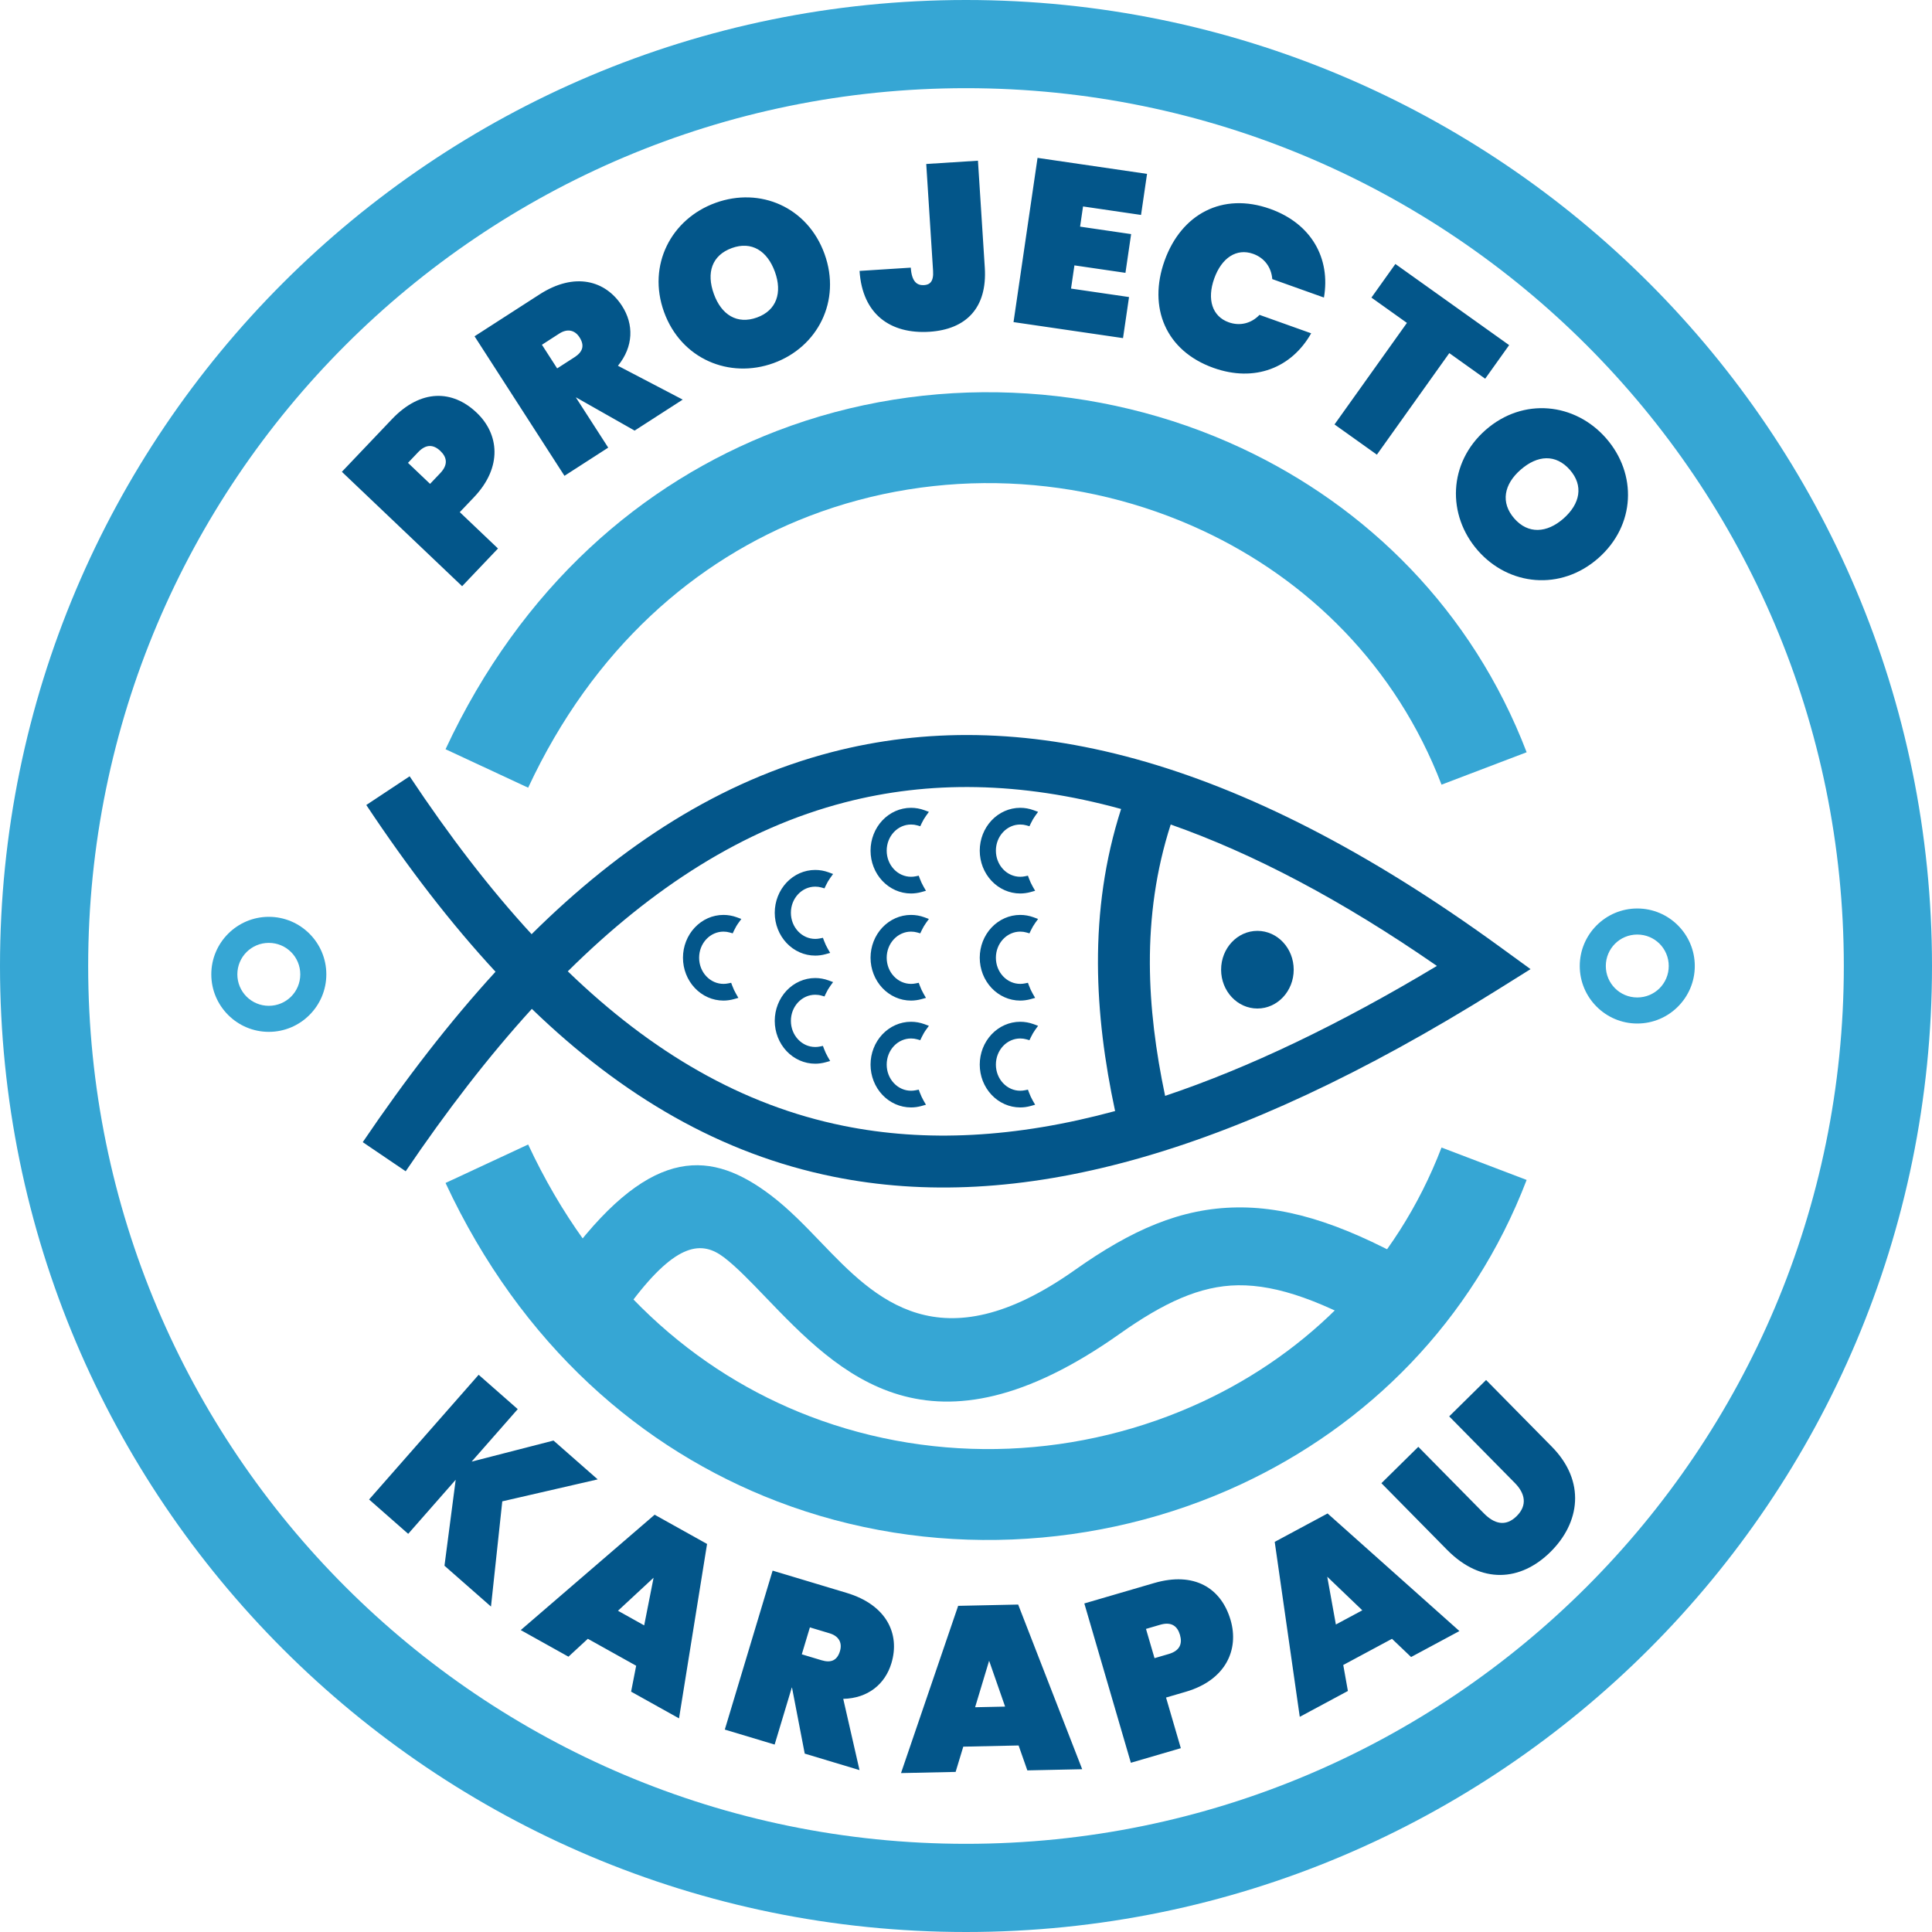<svg width="150" height="150" viewBox="0 0 150 150" fill="none" xmlns="http://www.w3.org/2000/svg">
<path d="M44.291 97.347C50.732 88.859 55.309 89.358 59.852 92.805C61.252 93.868 62.481 95.147 63.776 96.495C67.921 100.808 72.945 106.034 83.45 98.604C87.841 95.499 91.657 93.799 96.051 93.744C100.316 93.691 104.829 95.235 110.661 98.609L107.627 103.847C102.771 101.038 99.209 99.75 96.122 99.788C93.163 99.826 90.347 101.145 86.934 103.558C72.192 113.984 65.192 106.7 59.415 100.69C58.26 99.487 57.164 98.347 56.202 97.617C54.502 96.327 52.556 96.446 49.103 100.997L44.291 97.347Z" fill="#36A6D4"/>
<path d="M34.591 58.17C40.479 45.542 49.859 37.468 60.327 33.454C66.214 31.196 72.453 30.238 78.609 30.49C84.772 30.742 90.831 32.201 96.355 34.776C106.128 39.334 114.298 47.373 118.528 58.405L111.92 60.921C108.393 51.724 101.556 45.009 93.368 41.191C88.659 38.996 83.526 37.753 78.332 37.541C73.132 37.329 67.847 38.144 62.843 40.062C54.003 43.453 46.05 50.339 41.006 61.156L34.591 58.17Z" fill="#36A6D4"/>
<path d="M41.006 88.859C46.05 99.676 54.003 106.562 62.843 109.952C67.847 111.871 73.132 112.686 78.332 112.474C83.526 112.261 88.659 111.019 93.368 108.823C101.556 105.005 108.393 98.291 111.92 89.094L118.528 91.61C114.298 102.641 106.128 110.681 96.355 115.238C90.831 117.814 84.772 119.273 78.609 119.525C72.453 119.777 66.214 118.819 60.327 116.561C49.859 112.546 40.479 104.472 34.591 91.845L41.006 88.859Z" fill="#36A6D4"/>
<path d="M31.804 60.272C34.875 64.893 38.016 68.992 41.273 72.53C48.277 65.593 55.951 60.628 64.591 58.391C78.987 54.664 95.842 58.531 116.409 73.482L118.831 75.243L116.291 76.832C95.466 89.862 78.842 94.222 64.7 91.358C56.017 89.6 48.35 85.147 41.293 78.329C37.889 82.065 34.637 86.303 31.498 90.937L28.164 88.677C31.453 83.821 34.876 79.373 38.473 75.445C35.005 71.702 31.677 67.373 28.439 62.5L31.804 60.272ZM44.084 75.414C50.604 81.714 57.623 85.815 65.49 87.408C71.85 88.696 78.816 88.367 86.577 86.262C85.76 82.457 85.258 78.643 85.245 74.814C85.232 70.792 85.764 66.788 87.042 62.809C79.195 60.654 72.098 60.612 65.603 62.294C57.7 64.34 50.61 68.947 44.084 75.414ZM90.459 85.083C96.924 82.915 103.925 79.581 111.561 74.994C104.141 69.855 97.276 66.259 90.893 64.015C89.742 67.589 89.263 71.191 89.275 74.814C89.286 78.195 89.73 81.624 90.459 85.083Z" fill="#03568A"/>
<path d="M97.624 78.301C99.181 78.301 100.443 76.951 100.443 75.286C100.443 73.621 99.181 72.272 97.624 72.272C96.068 72.272 94.806 73.621 94.806 75.286C94.806 76.951 96.068 78.301 97.624 78.301Z" fill="#03568A"/>
<path d="M70.733 63.005C71.059 63.005 71.373 63.064 71.666 63.171C71.528 63.362 71.404 63.575 71.294 63.807C71.115 63.756 70.927 63.729 70.733 63.729C70.131 63.729 69.587 63.989 69.193 64.407C68.799 64.826 68.556 65.405 68.556 66.044C68.556 66.683 68.799 67.263 69.193 67.681C69.587 68.1 70.131 68.359 70.733 68.359C70.874 68.359 71.013 68.345 71.147 68.317C71.237 68.556 71.342 68.78 71.459 68.984C71.227 69.049 70.984 69.083 70.733 69.083C69.944 69.083 69.229 68.743 68.712 68.193C68.195 67.643 67.875 66.883 67.875 66.044C67.875 65.205 68.195 64.445 68.712 63.895C69.229 63.346 69.944 63.005 70.733 63.005ZM79.21 63.005C79.537 63.005 79.851 63.064 80.144 63.171C80.006 63.362 79.882 63.575 79.772 63.807C79.593 63.756 79.405 63.729 79.21 63.729C78.609 63.729 78.065 63.989 77.671 64.407C77.277 64.826 77.034 65.405 77.034 66.044C77.034 66.683 77.277 67.263 77.671 67.681C78.065 68.1 78.609 68.359 79.21 68.359C79.352 68.359 79.491 68.345 79.625 68.317C79.715 68.556 79.82 68.78 79.937 68.984C79.705 69.049 79.461 69.083 79.21 69.083C78.421 69.083 77.707 68.743 77.19 68.193C76.673 67.643 76.353 66.883 76.353 66.044C76.353 65.205 76.673 64.445 77.19 63.895C77.707 63.346 78.421 63.005 79.21 63.005ZM79.21 71.321C79.537 71.321 79.851 71.379 80.144 71.487C80.006 71.677 79.882 71.89 79.772 72.123C79.593 72.072 79.405 72.044 79.21 72.044C78.609 72.044 78.065 72.304 77.671 72.723C77.277 73.141 77.034 73.72 77.034 74.36C77.034 74.999 77.277 75.578 77.671 75.996C78.065 76.415 78.609 76.675 79.21 76.675C79.352 76.675 79.491 76.66 79.625 76.632C79.715 76.872 79.82 77.095 79.937 77.299C79.705 77.364 79.461 77.398 79.21 77.398C78.421 77.398 77.707 77.058 77.19 76.508C76.673 75.958 76.353 75.199 76.353 74.36C76.353 73.52 76.673 72.761 77.19 72.211C77.707 71.661 78.421 71.321 79.21 71.321ZM79.21 79.617C79.537 79.617 79.851 79.675 80.144 79.783C80.006 79.973 79.882 80.186 79.772 80.419C79.593 80.368 79.405 80.341 79.21 80.341C78.609 80.341 78.065 80.6 77.671 81.019C77.277 81.437 77.034 82.016 77.034 82.656C77.034 83.295 77.277 83.874 77.671 84.292C78.065 84.711 78.609 84.971 79.21 84.971C79.352 84.971 79.491 84.956 79.625 84.928C79.715 85.168 79.82 85.391 79.937 85.595C79.705 85.66 79.461 85.695 79.21 85.695C78.421 85.695 77.707 85.354 77.19 84.805C76.673 84.254 76.353 83.495 76.353 82.656C76.353 81.817 76.673 81.057 77.19 80.507C77.707 79.957 78.421 79.617 79.21 79.617ZM70.733 79.617C71.059 79.617 71.373 79.675 71.666 79.783C71.528 79.973 71.404 80.186 71.294 80.419C71.115 80.368 70.927 80.341 70.733 80.341C70.131 80.341 69.587 80.6 69.193 81.019C68.799 81.437 68.556 82.016 68.556 82.656C68.556 83.295 68.799 83.874 69.193 84.292C69.587 84.711 70.131 84.971 70.733 84.971C70.874 84.971 71.013 84.956 71.147 84.928C71.237 85.168 71.342 85.391 71.459 85.595C71.227 85.66 70.984 85.695 70.733 85.695C69.944 85.695 69.229 85.354 68.712 84.805C68.195 84.254 67.875 83.495 67.875 82.656C67.875 81.817 68.195 81.057 68.712 80.507C69.229 79.957 69.944 79.617 70.733 79.617ZM70.733 71.321C71.059 71.321 71.373 71.379 71.666 71.487C71.528 71.677 71.404 71.89 71.294 72.123C71.115 72.072 70.927 72.044 70.733 72.044C70.131 72.044 69.587 72.304 69.193 72.723C68.799 73.141 68.556 73.72 68.556 74.36C68.556 74.999 68.799 75.578 69.193 75.996C69.587 76.415 70.131 76.675 70.733 76.675C70.874 76.675 71.013 76.66 71.147 76.632C71.237 76.872 71.342 77.095 71.459 77.299C71.227 77.364 70.984 77.398 70.733 77.398C69.944 77.398 69.229 77.058 68.712 76.508C68.195 75.958 67.875 75.199 67.875 74.36C67.875 73.52 68.195 72.761 68.712 72.211C69.229 71.661 69.944 71.321 70.733 71.321ZM63.294 67.829C63.621 67.829 63.935 67.887 64.228 67.995C64.09 68.185 63.966 68.398 63.857 68.631C63.677 68.58 63.489 68.552 63.294 68.552C62.693 68.552 62.149 68.812 61.755 69.231C61.361 69.649 61.118 70.228 61.118 70.868C61.118 71.507 61.361 72.086 61.755 72.504C62.149 72.923 62.693 73.183 63.294 73.183C63.436 73.183 63.575 73.168 63.709 73.141C63.799 73.38 63.904 73.603 64.021 73.807C63.789 73.872 63.546 73.907 63.294 73.907C62.506 73.907 61.791 73.566 61.274 73.016C60.757 72.466 60.437 71.707 60.437 70.868C60.437 70.029 60.757 69.269 61.274 68.719C61.791 68.169 62.506 67.829 63.294 67.829ZM63.294 76.222C63.621 76.222 63.935 76.28 64.228 76.387C64.09 76.578 63.966 76.791 63.857 77.023C63.677 76.972 63.489 76.945 63.294 76.945C62.693 76.945 62.149 77.205 61.755 77.624C61.361 78.042 61.118 78.621 61.118 79.26C61.118 79.9 61.361 80.479 61.755 80.897C62.149 81.316 62.693 81.576 63.294 81.576C63.436 81.576 63.575 81.561 63.709 81.533C63.799 81.773 63.904 81.996 64.021 82.2C63.789 82.265 63.546 82.299 63.294 82.299C62.506 82.299 61.791 81.959 61.274 81.409C60.757 80.859 60.437 80.099 60.437 79.26C60.437 78.421 60.757 77.662 61.274 77.112C61.791 76.562 62.506 76.222 63.294 76.222ZM56.17 71.321C56.496 71.321 56.81 71.379 57.103 71.487C56.965 71.677 56.841 71.89 56.732 72.123C56.552 72.072 56.364 72.044 56.17 72.044C55.568 72.044 55.024 72.304 54.63 72.723C54.237 73.141 53.993 73.72 53.993 74.36C53.993 74.999 54.237 75.578 54.63 75.996C55.024 76.415 55.568 76.675 56.17 76.675C56.311 76.675 56.45 76.66 56.584 76.632C56.674 76.872 56.779 77.095 56.897 77.299C56.664 77.364 56.421 77.398 56.17 77.398C55.381 77.398 54.666 77.058 54.15 76.508C53.633 75.958 53.312 75.199 53.312 74.36C53.312 73.52 53.633 72.761 54.15 72.211C54.666 71.661 55.381 71.321 56.17 71.321Z" fill="#03568A"/>
<path d="M70.733 62.718C70.91 62.718 71.085 62.734 71.257 62.765C71.431 62.795 71.602 62.842 71.765 62.902L72.119 63.032L71.898 63.338C71.834 63.426 71.773 63.52 71.717 63.616C71.658 63.719 71.603 63.823 71.553 63.928L71.45 64.149L71.217 64.082C71.137 64.06 71.057 64.042 70.978 64.031C70.902 64.021 70.82 64.016 70.733 64.016C70.478 64.016 70.236 64.069 70.016 64.166C69.785 64.268 69.576 64.418 69.402 64.603C69.226 64.79 69.084 65.014 68.988 65.261C68.895 65.501 68.843 65.765 68.843 66.044C68.843 66.323 68.895 66.587 68.988 66.826C69.084 67.074 69.226 67.297 69.402 67.485C69.576 67.67 69.785 67.82 70.016 67.921C70.236 68.018 70.478 68.072 70.733 68.072C70.799 68.072 70.859 68.069 70.912 68.064C70.972 68.058 71.033 68.049 71.091 68.037L71.33 67.988L71.415 68.216C71.459 68.333 71.505 68.442 71.551 68.541C71.6 68.646 71.653 68.746 71.707 68.841L71.891 69.16L71.536 69.259C71.408 69.295 71.274 69.323 71.138 69.341C71.002 69.359 70.866 69.37 70.733 69.37C70.306 69.37 69.897 69.278 69.525 69.115C69.141 68.945 68.794 68.696 68.504 68.389C68.217 68.083 67.984 67.716 67.826 67.309C67.674 66.918 67.589 66.49 67.589 66.044C67.589 65.598 67.674 65.17 67.826 64.779C67.984 64.372 68.217 64.005 68.504 63.699C68.794 63.391 69.141 63.143 69.525 62.973C69.897 62.809 70.306 62.718 70.733 62.718ZM71.158 63.329C71.02 63.304 70.878 63.292 70.733 63.292C70.386 63.292 70.056 63.365 69.756 63.497C69.442 63.635 69.158 63.839 68.921 64.091C68.683 64.345 68.49 64.649 68.359 64.985C68.233 65.309 68.162 65.668 68.162 66.044C68.162 66.42 68.233 66.778 68.359 67.103C68.49 67.439 68.683 67.743 68.921 67.997C69.158 68.249 69.442 68.453 69.756 68.591C70.056 68.723 70.386 68.796 70.733 68.796C70.837 68.796 70.937 68.79 71.032 68.779L70.966 68.633C70.884 68.641 70.806 68.646 70.733 68.646C70.398 68.646 70.078 68.574 69.785 68.446C69.484 68.313 69.212 68.118 68.985 67.877C68.76 67.638 68.579 67.351 68.455 67.032C68.336 66.727 68.27 66.392 68.27 66.044C68.27 65.696 68.336 65.361 68.455 65.055C68.579 64.737 68.76 64.45 68.985 64.211C69.212 63.97 69.484 63.775 69.785 63.642C70.078 63.514 70.398 63.442 70.733 63.442C70.839 63.442 70.947 63.45 71.056 63.465L71.14 63.478L71.217 63.34L71.158 63.329ZM79.211 62.718C79.388 62.718 79.563 62.734 79.734 62.764C79.909 62.795 80.08 62.842 80.243 62.902L80.597 63.032L80.376 63.338C80.312 63.426 80.251 63.52 80.195 63.616C80.136 63.719 80.081 63.823 80.031 63.928L79.927 64.149L79.694 64.082C79.615 64.06 79.534 64.042 79.456 64.031C79.379 64.021 79.297 64.016 79.211 64.016C78.956 64.016 78.714 64.069 78.494 64.166C78.263 64.268 78.054 64.418 77.88 64.603C77.704 64.79 77.562 65.014 77.466 65.261C77.373 65.501 77.321 65.765 77.321 66.044C77.321 66.323 77.373 66.587 77.466 66.826C77.562 67.074 77.704 67.297 77.88 67.485C78.054 67.67 78.263 67.82 78.494 67.921C78.714 68.018 78.956 68.072 79.211 68.072C79.277 68.072 79.337 68.069 79.39 68.064C79.45 68.058 79.51 68.049 79.568 68.037L79.808 67.988L79.893 68.216C79.937 68.333 79.983 68.442 80.029 68.541C80.078 68.646 80.13 68.746 80.185 68.841L80.368 69.16L80.014 69.259C79.886 69.295 79.752 69.323 79.616 69.341C79.479 69.359 79.344 69.37 79.211 69.37C78.784 69.37 78.375 69.278 78.003 69.115C77.618 68.945 77.272 68.696 76.982 68.389C76.695 68.083 76.462 67.716 76.303 67.309C76.152 66.918 76.067 66.49 76.067 66.044C76.067 65.598 76.152 65.17 76.303 64.779C76.462 64.372 76.695 64.005 76.982 63.699C77.272 63.391 77.618 63.143 78.003 62.973C78.375 62.809 78.784 62.718 79.211 62.718ZM79.636 63.329C79.499 63.304 79.356 63.292 79.211 63.292C78.864 63.292 78.534 63.365 78.234 63.497C77.92 63.635 77.636 63.839 77.399 64.091C77.16 64.345 76.967 64.649 76.837 64.985C76.711 65.309 76.64 65.668 76.64 66.044C76.64 66.42 76.711 66.778 76.837 67.103C76.967 67.439 77.16 67.743 77.399 67.997C77.636 68.249 77.92 68.453 78.234 68.591C78.534 68.723 78.864 68.796 79.211 68.796C79.315 68.796 79.415 68.79 79.51 68.779L79.444 68.633C79.362 68.641 79.284 68.646 79.211 68.646C78.876 68.646 78.556 68.574 78.263 68.446C77.962 68.313 77.689 68.118 77.463 67.877C77.238 67.638 77.056 67.351 76.933 67.032C76.814 66.727 76.748 66.392 76.748 66.044C76.748 65.696 76.814 65.361 76.933 65.055C77.056 64.737 77.238 64.45 77.463 64.211C77.689 63.97 77.962 63.775 78.263 63.642C78.556 63.514 78.876 63.442 79.211 63.442C79.317 63.442 79.425 63.45 79.534 63.465L79.618 63.478L79.694 63.34L79.636 63.329ZM79.211 71.034C79.388 71.034 79.563 71.05 79.734 71.08C79.909 71.111 80.08 71.157 80.243 71.217L80.597 71.348L80.376 71.653C80.312 71.742 80.251 71.835 80.195 71.932C80.136 72.034 80.081 72.138 80.031 72.243L79.927 72.465L79.694 72.398C79.615 72.375 79.534 72.358 79.456 72.347C79.379 72.337 79.297 72.331 79.211 72.331C78.956 72.331 78.714 72.385 78.494 72.482C78.263 72.583 78.054 72.733 77.88 72.918C77.704 73.106 77.562 73.329 77.466 73.577C77.373 73.816 77.321 74.081 77.321 74.359C77.321 74.638 77.373 74.902 77.466 75.142C77.562 75.389 77.704 75.613 77.88 75.8C78.054 75.985 78.263 76.135 78.494 76.237C78.714 76.334 78.956 76.388 79.211 76.388C79.277 76.388 79.337 76.385 79.39 76.379C79.45 76.373 79.51 76.364 79.568 76.352L79.808 76.304L79.893 76.531C79.937 76.648 79.983 76.757 80.029 76.856C80.078 76.961 80.13 77.062 80.185 77.156L80.368 77.475L80.014 77.574C79.886 77.61 79.752 77.638 79.616 77.656C79.479 77.675 79.344 77.685 79.211 77.685C78.784 77.685 78.375 77.594 78.003 77.43C77.618 77.26 77.272 77.012 76.982 76.704C76.695 76.398 76.462 76.031 76.303 75.624C76.152 75.233 76.067 74.805 76.067 74.359C76.067 73.913 76.152 73.485 76.303 73.094C76.462 72.687 76.695 72.32 76.982 72.014C77.272 71.707 77.618 71.458 78.003 71.288C78.375 71.125 78.784 71.034 79.211 71.034ZM79.636 71.644C79.499 71.62 79.356 71.607 79.211 71.607C78.864 71.607 78.534 71.68 78.234 71.812C77.92 71.951 77.636 72.154 77.399 72.406C77.16 72.66 76.967 72.964 76.837 73.3C76.711 73.625 76.64 73.983 76.64 74.359C76.64 74.736 76.711 75.094 76.837 75.418C76.967 75.754 77.16 76.058 77.399 76.312C77.636 76.564 77.92 76.768 78.234 76.906C78.534 77.038 78.864 77.111 79.211 77.111C79.315 77.111 79.415 77.105 79.51 77.094L79.444 76.948C79.362 76.956 79.284 76.961 79.211 76.961C78.876 76.961 78.556 76.89 78.263 76.761C77.962 76.629 77.689 76.433 77.463 76.192C77.238 75.953 77.056 75.666 76.933 75.347C76.814 75.042 76.748 74.707 76.748 74.359C76.748 74.011 76.814 73.677 76.933 73.371C77.056 73.052 77.238 72.765 77.463 72.526C77.689 72.285 77.962 72.09 78.263 71.957C78.556 71.829 78.876 71.757 79.211 71.757C79.317 71.757 79.425 71.765 79.534 71.78L79.618 71.794L79.694 71.655L79.636 71.644ZM79.211 79.33C79.388 79.33 79.563 79.346 79.734 79.376C79.909 79.407 80.08 79.454 80.243 79.513L80.597 79.644L80.376 79.949C80.312 80.038 80.251 80.131 80.195 80.228C80.136 80.33 80.081 80.434 80.031 80.539L79.927 80.761L79.694 80.694C79.615 80.671 79.534 80.654 79.456 80.643C79.379 80.633 79.297 80.627 79.211 80.627C78.956 80.627 78.714 80.681 78.494 80.778C78.263 80.879 78.054 81.029 77.88 81.214C77.704 81.402 77.562 81.626 77.466 81.873C77.373 82.112 77.321 82.377 77.321 82.655C77.321 82.934 77.373 83.198 77.466 83.438C77.562 83.685 77.704 83.909 77.88 84.096C78.054 84.282 78.263 84.431 78.494 84.533C78.714 84.63 78.956 84.684 79.211 84.684C79.277 84.684 79.337 84.68 79.39 84.675C79.45 84.669 79.51 84.66 79.568 84.648L79.808 84.6L79.893 84.827C79.937 84.945 79.983 85.054 80.029 85.152C80.078 85.257 80.13 85.358 80.185 85.453L80.368 85.771L80.014 85.87C79.886 85.906 79.752 85.934 79.616 85.953C79.479 85.971 79.344 85.981 79.211 85.981C78.784 85.981 78.375 85.89 78.003 85.726C77.618 85.557 77.272 85.308 76.982 85C76.695 84.694 76.462 84.327 76.303 83.92C76.152 83.529 76.067 83.101 76.067 82.655C76.067 82.209 76.152 81.782 76.303 81.39C76.462 80.983 76.695 80.617 76.982 80.31C77.272 80.003 77.618 79.754 78.003 79.585C78.375 79.421 78.784 79.33 79.211 79.33ZM79.636 79.94C79.499 79.916 79.356 79.903 79.211 79.903C78.864 79.903 78.534 79.976 78.234 80.109C77.92 80.247 77.636 80.451 77.399 80.703C77.16 80.957 76.967 81.26 76.837 81.596C76.711 81.921 76.64 82.279 76.64 82.655C76.64 83.032 76.711 83.39 76.837 83.714C76.967 84.05 77.16 84.354 77.399 84.608C77.636 84.86 77.92 85.064 78.234 85.202C78.534 85.334 78.864 85.408 79.211 85.408C79.315 85.408 79.415 85.401 79.51 85.39L79.444 85.245C79.362 85.252 79.284 85.257 79.211 85.257C78.876 85.257 78.556 85.186 78.263 85.057C77.962 84.924 77.689 84.729 77.463 84.488C77.238 84.249 77.056 83.962 76.933 83.644C76.814 83.338 76.748 83.004 76.748 82.655C76.748 82.307 76.814 81.973 76.933 81.667C77.056 81.348 77.238 81.061 77.463 80.822C77.689 80.581 77.962 80.386 78.263 80.254C78.556 80.125 78.876 80.053 79.211 80.053C79.317 80.053 79.425 80.062 79.534 80.076L79.618 80.09L79.694 79.951L79.636 79.94ZM70.733 79.33C70.91 79.33 71.085 79.346 71.257 79.376C71.431 79.407 71.602 79.454 71.765 79.513L72.119 79.644L71.898 79.949C71.834 80.038 71.773 80.131 71.717 80.228C71.658 80.33 71.603 80.434 71.553 80.539L71.45 80.761L71.217 80.694C71.137 80.671 71.057 80.654 70.978 80.643C70.902 80.633 70.82 80.627 70.733 80.627C70.478 80.627 70.236 80.681 70.016 80.778C69.785 80.879 69.576 81.029 69.402 81.214C69.226 81.402 69.084 81.626 68.988 81.873C68.895 82.112 68.843 82.377 68.843 82.655C68.843 82.934 68.895 83.198 68.988 83.438C69.084 83.685 69.226 83.909 69.402 84.096C69.576 84.282 69.785 84.431 70.016 84.533C70.236 84.63 70.478 84.684 70.733 84.684C70.799 84.684 70.859 84.68 70.912 84.675C70.972 84.669 71.033 84.66 71.091 84.648L71.33 84.6L71.415 84.827C71.459 84.945 71.505 85.054 71.551 85.152C71.6 85.257 71.653 85.358 71.707 85.453L71.891 85.771L71.536 85.87C71.408 85.906 71.274 85.934 71.138 85.953C71.002 85.971 70.866 85.981 70.733 85.981C70.306 85.981 69.897 85.89 69.525 85.726C69.141 85.557 68.794 85.308 68.504 85C68.217 84.694 67.984 84.327 67.826 83.92C67.674 83.529 67.589 83.101 67.589 82.655C67.589 82.209 67.674 81.782 67.826 81.39C67.984 80.983 68.217 80.617 68.504 80.31C68.794 80.003 69.141 79.754 69.525 79.585C69.897 79.421 70.306 79.33 70.733 79.33ZM71.158 79.94C71.02 79.916 70.878 79.903 70.733 79.903C70.386 79.903 70.056 79.976 69.756 80.109C69.442 80.247 69.158 80.451 68.921 80.703C68.683 80.957 68.49 81.26 68.359 81.596C68.233 81.921 68.162 82.279 68.162 82.655C68.162 83.032 68.233 83.39 68.359 83.714C68.49 84.05 68.683 84.354 68.921 84.608C69.158 84.86 69.442 85.064 69.756 85.202C70.056 85.334 70.386 85.408 70.733 85.408C70.837 85.408 70.937 85.401 71.032 85.39L70.966 85.245C70.884 85.252 70.806 85.257 70.733 85.257C70.398 85.257 70.078 85.186 69.785 85.057C69.484 84.924 69.212 84.729 68.985 84.488C68.76 84.249 68.579 83.962 68.455 83.644C68.336 83.338 68.27 83.004 68.27 82.655C68.27 82.307 68.336 81.973 68.455 81.667C68.579 81.348 68.76 81.061 68.985 80.822C69.212 80.581 69.484 80.386 69.785 80.254C70.078 80.125 70.398 80.053 70.733 80.053C70.839 80.053 70.947 80.062 71.056 80.076L71.14 80.09L71.217 79.951L71.158 79.94ZM70.733 71.034C70.91 71.034 71.085 71.05 71.257 71.08C71.431 71.111 71.602 71.157 71.765 71.217L72.119 71.348L71.898 71.653C71.834 71.742 71.773 71.835 71.717 71.932C71.658 72.034 71.603 72.138 71.553 72.243L71.45 72.465L71.217 72.398C71.137 72.375 71.057 72.358 70.978 72.347C70.902 72.337 70.82 72.331 70.733 72.331C70.478 72.331 70.236 72.385 70.016 72.482C69.785 72.583 69.576 72.733 69.402 72.918C69.226 73.106 69.084 73.329 68.988 73.577C68.895 73.816 68.843 74.081 68.843 74.359C68.843 74.638 68.895 74.902 68.988 75.142C69.084 75.389 69.226 75.613 69.402 75.8C69.576 75.985 69.785 76.135 70.016 76.237C70.236 76.334 70.478 76.388 70.733 76.388C70.799 76.388 70.859 76.385 70.912 76.379C70.972 76.373 71.033 76.364 71.091 76.352L71.33 76.304L71.415 76.531C71.459 76.648 71.505 76.757 71.551 76.856C71.6 76.961 71.653 77.062 71.707 77.156L71.891 77.475L71.536 77.574C71.408 77.61 71.274 77.638 71.138 77.656C71.002 77.675 70.866 77.685 70.733 77.685C70.306 77.685 69.897 77.594 69.525 77.43C69.141 77.26 68.794 77.012 68.504 76.704C68.217 76.398 67.984 76.031 67.826 75.624C67.674 75.233 67.589 74.805 67.589 74.359C67.589 73.913 67.674 73.485 67.826 73.094C67.984 72.687 68.217 72.32 68.504 72.014C68.794 71.707 69.141 71.458 69.525 71.288C69.897 71.125 70.306 71.034 70.733 71.034ZM71.158 71.644C71.02 71.62 70.878 71.607 70.733 71.607C70.386 71.607 70.056 71.68 69.756 71.812C69.442 71.951 69.158 72.154 68.921 72.406C68.683 72.66 68.49 72.964 68.359 73.3C68.233 73.625 68.162 73.983 68.162 74.359C68.162 74.736 68.233 75.094 68.359 75.418C68.49 75.754 68.683 76.058 68.921 76.312C69.158 76.564 69.442 76.768 69.756 76.906C70.056 77.038 70.386 77.111 70.733 77.111C70.837 77.111 70.937 77.105 71.032 77.094L70.966 76.948C70.884 76.956 70.806 76.961 70.733 76.961C70.398 76.961 70.078 76.89 69.785 76.761C69.484 76.629 69.212 76.433 68.985 76.192C68.76 75.953 68.579 75.666 68.455 75.347C68.336 75.042 68.27 74.707 68.27 74.359C68.27 74.011 68.336 73.677 68.455 73.371C68.579 73.052 68.76 72.765 68.985 72.526C69.212 72.285 69.484 72.09 69.785 71.957C70.078 71.829 70.398 71.757 70.733 71.757C70.839 71.757 70.947 71.765 71.056 71.78L71.14 71.794L71.217 71.655L71.158 71.644ZM63.295 67.542C63.472 67.542 63.648 67.558 63.818 67.588C63.994 67.619 64.164 67.666 64.327 67.725L64.681 67.856L64.46 68.161C64.398 68.248 64.337 68.341 64.279 68.44C64.218 68.546 64.163 68.65 64.116 68.751L64.013 68.972L63.779 68.906C63.699 68.883 63.619 68.866 63.54 68.855C63.464 68.845 63.382 68.839 63.295 68.839C63.04 68.839 62.798 68.893 62.578 68.99C62.347 69.091 62.139 69.241 61.964 69.427C61.788 69.614 61.646 69.838 61.55 70.085C61.457 70.324 61.405 70.589 61.405 70.867C61.405 71.146 61.457 71.41 61.55 71.65C61.646 71.897 61.788 72.121 61.964 72.308C62.139 72.493 62.347 72.644 62.578 72.745C62.798 72.842 63.04 72.896 63.295 72.896C63.361 72.896 63.421 72.893 63.474 72.887C63.534 72.882 63.594 72.872 63.653 72.86L63.892 72.812L63.977 73.039C64.021 73.157 64.067 73.267 64.114 73.366C64.161 73.466 64.213 73.566 64.269 73.663L64.454 73.983L64.098 74.082C63.969 74.118 63.836 74.146 63.7 74.165C63.563 74.183 63.428 74.193 63.295 74.193C62.868 74.193 62.459 74.102 62.087 73.938C61.703 73.769 61.356 73.52 61.066 73.212C60.779 72.906 60.546 72.539 60.388 72.132C60.236 71.741 60.151 71.314 60.151 70.867C60.151 70.421 60.236 69.993 60.388 69.603C60.546 69.195 60.779 68.829 61.066 68.522C61.356 68.215 61.703 67.966 62.087 67.796C62.459 67.633 62.868 67.542 63.295 67.542ZM63.72 68.152C63.583 68.128 63.44 68.115 63.295 68.115C62.949 68.115 62.618 68.188 62.318 68.321C62.004 68.459 61.72 68.662 61.483 68.915C61.245 69.168 61.052 69.472 60.921 69.808C60.795 70.133 60.725 70.491 60.725 70.867C60.725 71.244 60.795 71.602 60.921 71.926C61.052 72.262 61.245 72.566 61.483 72.82C61.72 73.072 62.004 73.276 62.318 73.414C62.618 73.546 62.949 73.62 63.295 73.62C63.399 73.62 63.499 73.614 63.594 73.602L63.529 73.456C63.446 73.465 63.368 73.469 63.295 73.469C62.96 73.469 62.64 73.398 62.347 73.269C62.046 73.136 61.774 72.941 61.547 72.7C61.323 72.462 61.141 72.174 61.017 71.856C60.898 71.55 60.832 71.216 60.832 70.867C60.832 70.519 60.898 70.185 61.017 69.879C61.141 69.56 61.323 69.273 61.547 69.034C61.774 68.794 62.046 68.598 62.347 68.466C62.64 68.337 62.96 68.266 63.295 68.266C63.401 68.266 63.509 68.273 63.618 68.288L63.702 68.302L63.778 68.163L63.72 68.152ZM63.295 75.934C63.472 75.934 63.648 75.95 63.818 75.981C63.994 76.011 64.164 76.058 64.327 76.118L64.681 76.249L64.46 76.554C64.398 76.64 64.337 76.734 64.279 76.833C64.218 76.939 64.163 77.043 64.116 77.144L64.013 77.365L63.779 77.299C63.699 77.276 63.619 77.258 63.54 77.248C63.464 77.237 63.382 77.232 63.295 77.232C63.04 77.232 62.798 77.285 62.578 77.382C62.347 77.484 62.139 77.634 61.964 77.819C61.788 78.006 61.646 78.23 61.55 78.477C61.457 78.717 61.405 78.981 61.405 79.26C61.405 79.539 61.457 79.803 61.55 80.043C61.646 80.29 61.788 80.514 61.964 80.701C62.139 80.886 62.347 81.036 62.578 81.138C62.798 81.234 63.04 81.288 63.295 81.288C63.361 81.288 63.421 81.285 63.474 81.28C63.534 81.274 63.594 81.265 63.653 81.253L63.892 81.204L63.977 81.432C64.021 81.55 64.067 81.659 64.114 81.758C64.161 81.859 64.213 81.958 64.269 82.056L64.454 82.376L64.098 82.475C63.969 82.511 63.836 82.539 63.7 82.557C63.563 82.576 63.428 82.586 63.295 82.586C62.868 82.586 62.459 82.494 62.087 82.331C61.703 82.161 61.356 81.912 61.066 81.605C60.779 81.299 60.546 80.932 60.388 80.525C60.236 80.134 60.151 79.707 60.151 79.26C60.151 78.813 60.236 78.386 60.388 77.995C60.546 77.588 60.779 77.221 61.066 76.915C61.356 76.607 61.703 76.359 62.087 76.189C62.459 76.026 62.868 75.934 63.295 75.934ZM63.72 76.545C63.583 76.521 63.44 76.508 63.295 76.508C62.949 76.508 62.618 76.581 62.318 76.713C62.004 76.851 61.72 77.055 61.483 77.307C61.245 77.561 61.052 77.865 60.921 78.201C60.795 78.525 60.725 78.883 60.725 79.26C60.725 79.637 60.795 79.995 60.921 80.319C61.052 80.655 61.245 80.959 61.483 81.213C61.72 81.465 62.004 81.669 62.318 81.807C62.618 81.939 62.949 82.012 63.295 82.012C63.399 82.012 63.499 82.006 63.594 81.995L63.529 81.849C63.446 81.857 63.368 81.862 63.295 81.862C62.96 81.862 62.64 81.79 62.347 81.662C62.046 81.529 61.774 81.334 61.547 81.093C61.323 80.854 61.141 80.567 61.017 80.249C60.898 79.943 60.832 79.608 60.832 79.26C60.832 78.912 60.898 78.578 61.017 78.272C61.141 77.953 61.323 77.666 61.547 77.427C61.774 77.186 62.046 76.991 62.347 76.858C62.64 76.73 62.96 76.658 63.295 76.658C63.401 76.658 63.509 76.666 63.618 76.681L63.702 76.694L63.778 76.556L63.72 76.545ZM56.17 71.034C56.347 71.034 56.523 71.05 56.694 71.08C56.868 71.111 57.039 71.157 57.202 71.217L57.557 71.348L57.335 71.654C57.268 71.746 57.208 71.84 57.154 71.932C57.096 72.031 57.041 72.135 56.991 72.243L56.887 72.465L56.654 72.398C56.574 72.375 56.494 72.358 56.415 72.347C56.339 72.337 56.256 72.331 56.17 72.331C55.916 72.331 55.673 72.385 55.453 72.482C55.222 72.583 55.014 72.733 54.839 72.918C54.663 73.106 54.521 73.329 54.425 73.577C54.332 73.816 54.28 74.081 54.28 74.359C54.28 74.638 54.332 74.902 54.425 75.142C54.521 75.389 54.663 75.613 54.839 75.8C55.014 75.985 55.222 76.135 55.453 76.237C55.673 76.334 55.916 76.388 56.17 76.388C56.236 76.388 56.296 76.385 56.349 76.379C56.41 76.373 56.47 76.364 56.528 76.352L56.767 76.304L56.852 76.531C56.896 76.648 56.942 76.757 56.988 76.856C57.037 76.961 57.09 77.062 57.144 77.156L57.328 77.475L56.973 77.574C56.845 77.61 56.711 77.638 56.575 77.656C56.439 77.675 56.303 77.685 56.17 77.685C55.743 77.685 55.334 77.594 54.962 77.43C54.578 77.26 54.231 77.012 53.942 76.704C53.654 76.398 53.421 76.032 53.263 75.625C53.11 75.234 53.026 74.806 53.026 74.359C53.026 73.912 53.11 73.484 53.263 73.093C53.421 72.686 53.654 72.32 53.942 72.014C54.231 71.707 54.578 71.458 54.962 71.288C55.334 71.125 55.743 71.034 56.17 71.034ZM56.595 71.644C56.458 71.62 56.316 71.607 56.17 71.607C55.824 71.607 55.493 71.68 55.193 71.812C54.879 71.951 54.596 72.154 54.358 72.406C54.12 72.66 53.927 72.964 53.796 73.3C53.67 73.626 53.6 73.983 53.6 74.359C53.6 74.735 53.67 75.093 53.796 75.417C53.927 75.754 54.12 76.058 54.358 76.312C54.596 76.564 54.879 76.768 55.193 76.906C55.493 77.038 55.824 77.111 56.17 77.111C56.275 77.111 56.374 77.105 56.469 77.094L56.404 76.948C56.322 76.956 56.243 76.961 56.17 76.961C55.835 76.961 55.515 76.89 55.222 76.761C54.921 76.629 54.649 76.433 54.422 76.192C54.197 75.953 54.016 75.666 53.892 75.347C53.773 75.042 53.707 74.707 53.707 74.359C53.707 74.011 53.773 73.677 53.892 73.371C54.016 73.052 54.197 72.765 54.422 72.526C54.649 72.285 54.921 72.09 55.222 71.957C55.515 71.829 55.835 71.757 56.17 71.757C56.276 71.757 56.384 71.765 56.493 71.781L56.577 71.794L56.654 71.655L56.595 71.644Z" fill="#03568A"/>
<path d="M127.118 70.535C128.348 70.535 129.463 71.035 130.271 71.843L130.275 71.847C131.083 72.655 131.583 73.77 131.583 75.001C131.583 76.231 131.083 77.346 130.275 78.154L130.271 78.158C129.463 78.966 128.348 79.466 127.118 79.466C125.888 79.466 124.772 78.966 123.964 78.158L123.96 78.154C123.153 77.346 122.652 76.231 122.652 75.001C122.652 73.77 123.153 72.655 123.96 71.847L123.964 71.843C124.772 71.035 125.888 70.535 127.118 70.535ZM128.847 73.271C128.406 72.83 127.794 72.558 127.118 72.558C126.442 72.558 125.83 72.83 125.389 73.271C124.948 73.713 124.675 74.324 124.675 75.001C124.675 75.677 124.948 76.288 125.389 76.73C125.83 77.171 126.442 77.443 127.118 77.443C127.794 77.443 128.406 77.171 128.847 76.73C129.288 76.288 129.561 75.677 129.561 75.001C129.561 74.324 129.288 73.713 128.847 73.271Z" fill="#36A6D4"/>
<path d="M20.871 71.182C22.101 71.182 23.216 71.683 24.024 72.49L24.028 72.494C24.836 73.302 25.336 74.418 25.336 75.648C25.336 76.878 24.836 77.993 24.028 78.801L24.024 78.805C23.216 79.613 22.101 80.113 20.871 80.113C19.641 80.113 18.525 79.613 17.717 78.805L17.713 78.801C16.905 77.993 16.405 76.878 16.405 75.648C16.405 74.418 16.905 73.302 17.713 72.494L17.717 72.49C18.525 71.683 19.641 71.182 20.871 71.182ZM22.6 73.919C22.158 73.478 21.547 73.205 20.871 73.205C20.194 73.205 19.583 73.478 19.142 73.919C18.701 74.36 18.428 74.972 18.428 75.648C18.428 76.324 18.701 76.936 19.142 77.377C19.583 77.818 20.194 78.091 20.871 78.091C21.547 78.091 22.158 77.818 22.6 77.377C23.041 76.936 23.313 76.324 23.313 75.648C23.313 74.972 23.041 74.36 22.6 73.919Z" fill="#36A6D4"/>
<path d="M75 0C95.71 0 114.46 8.395 128.033 21.968C141.605 35.54 150 54.29 150 75C150 95.71 141.605 114.46 128.033 128.033C114.46 141.605 95.71 150 75 150C54.291 150 35.54 141.605 21.968 128.033C8.395 114.46 0 95.71 0 75C0 54.29 8.395 35.54 21.968 21.968C35.54 8.395 54.291 0 75 0ZM123.193 26.808C110.86 14.475 93.821 6.846 75 6.846C56.179 6.846 39.14 14.475 26.808 26.808C14.475 39.14 6.846 56.179 6.846 75C6.846 93.821 14.475 110.86 26.808 123.193C39.14 135.525 56.179 143.154 75 143.154C93.821 143.154 110.86 135.525 123.193 123.193C135.525 110.86 143.154 93.821 143.154 75C143.154 56.179 135.525 39.14 123.193 26.808Z" fill="#36A6D4"/>
<path d="M33.39 37.567L31.676 35.936L32.466 35.105C33.093 34.446 33.675 34.522 34.189 35.011C34.703 35.5 34.808 36.077 34.18 36.736L33.39 37.567ZM37.012 32.044C35.127 30.25 32.666 30.195 30.433 32.542L26.543 36.63L35.879 45.513L38.664 42.586L35.697 39.763L36.802 38.602C39.035 36.255 38.74 33.688 37.012 32.044ZM44.992 26.186C45.406 26.829 45.247 27.321 44.604 27.735L43.258 28.603L42.075 26.767L43.421 25.899C44.064 25.485 44.637 25.635 44.992 26.186ZM36.844 26.11L43.825 36.943L47.222 34.754L44.717 30.867L44.732 30.858L49.272 33.432L53.005 31.026L47.977 28.398C49.197 26.898 49.213 25.176 48.296 23.753C47.014 21.764 44.616 21.101 41.893 22.856L36.844 26.11ZM64.016 19.714C62.697 16.068 59.012 14.498 55.555 15.749C52.114 16.994 50.236 20.577 51.556 24.223C52.875 27.868 56.617 29.437 60.057 28.192C63.481 26.953 65.335 23.359 64.016 19.714ZM55.424 22.823C54.829 21.18 55.267 19.821 56.824 19.258C58.348 18.706 59.57 19.464 60.165 21.107C60.747 22.716 60.299 24.098 58.775 24.649C57.218 25.213 56.006 24.432 55.424 22.823ZM72.444 21.034C72.498 21.869 72.185 22.108 71.749 22.136C71.222 22.17 70.786 21.906 70.713 20.78L66.736 21.034C66.951 24.413 69.147 25.95 72.163 25.758C74.996 25.576 76.66 23.919 76.459 20.777L75.928 12.476L71.913 12.732L72.444 21.034ZM89.056 13.5L80.555 12.257L78.69 25.008L87.191 26.251L87.658 23.063L83.155 22.405L83.418 20.604L87.38 21.183L87.82 18.176L83.858 17.596L84.087 16.029L88.59 16.688L89.056 13.5ZM90.415 20.248C89.124 23.865 90.492 27.234 94.212 28.562C97.417 29.706 100.28 28.563 101.799 25.878L97.788 24.446C97.14 25.123 96.255 25.329 95.398 25.023C94.112 24.564 93.697 23.237 94.272 21.625C94.847 20.014 96.009 19.25 97.295 19.709C98.152 20.015 98.707 20.735 98.779 21.669L102.79 23.101C103.315 20.061 101.824 17.363 98.618 16.219C94.898 14.891 91.706 16.631 90.415 20.248ZM106.477 23.105L109.233 25.07L103.611 32.954L106.901 35.3L112.523 27.416L115.309 29.403L117.17 26.795L108.337 20.496L106.477 23.105ZM124.08 43.346C126.995 40.79 127.117 36.787 124.693 34.022C122.282 31.27 118.261 30.825 115.345 33.381C112.43 35.937 112.33 39.993 114.742 42.744C117.142 45.482 121.164 45.901 124.08 43.346ZM118.057 36.474C119.371 35.323 120.795 35.236 121.887 36.481C122.955 37.7 122.694 39.114 121.38 40.266C120.093 41.394 118.643 41.479 117.575 40.261C116.484 39.015 116.77 37.602 118.057 36.474Z" fill="#03568A"/>
<path d="M34.509 121.562L38.12 124.733L38.997 116.564L46.406 114.859L42.974 111.844L36.618 113.48L40.197 109.405L37.162 106.738L28.657 116.42L31.692 119.087L35.38 114.889L34.509 121.562ZM48.999 131.339L52.719 133.414L54.896 119.872L50.827 117.602L40.431 126.559L44.135 128.625L45.64 127.235L49.392 129.328L48.999 131.339ZM50.014 126.194L47.98 125.059L50.744 122.495L50.014 126.194ZM65.215 128.192C64.995 128.924 64.517 129.122 63.785 128.902L62.251 128.441L62.88 126.349L64.414 126.811C65.146 127.031 65.404 127.565 65.215 128.192ZM59.986 121.943L56.274 134.284L60.143 135.448L61.475 131.021L61.492 131.026L62.479 136.15L66.732 137.43L65.469 131.899C67.402 131.853 68.723 130.749 69.21 129.128C69.892 126.862 68.841 124.607 65.738 123.673L59.986 121.943ZM79.762 137.452L84.021 137.361L79.05 124.577L74.391 124.677L69.954 137.662L74.194 137.571L74.789 135.61L79.084 135.518L79.762 137.452ZM78.036 132.5L75.707 132.55L76.795 128.94L78.036 132.5ZM89.637 128.739L88.974 126.468L90.075 126.146C90.948 125.891 91.413 126.248 91.612 126.93C91.811 127.611 91.612 128.162 90.738 128.417L89.637 128.739ZM95.543 125.781C94.813 123.283 92.713 122 89.603 122.909L84.187 124.491L87.8 136.861L91.679 135.728L90.531 131.797L92.068 131.348C95.178 130.439 96.212 128.07 95.543 125.781ZM109.557 128.651L113.309 126.635L103.074 117.505L98.969 119.71L100.914 133.294L104.65 131.287L104.29 129.269L108.074 127.237L109.557 128.651ZM105.77 125.024L103.717 126.126L103.047 122.416L105.77 125.024ZM112.35 120.328C115.021 123.037 118.074 122.762 120.368 120.501C122.662 118.239 123.149 115.025 120.478 112.315L115.379 107.143L112.515 109.967L117.613 115.139C118.393 115.93 118.618 116.858 117.749 117.715C116.881 118.571 115.995 118.294 115.215 117.503L110.117 112.331L107.252 115.155L112.35 120.328Z" fill="#03568A"/>
</svg>
